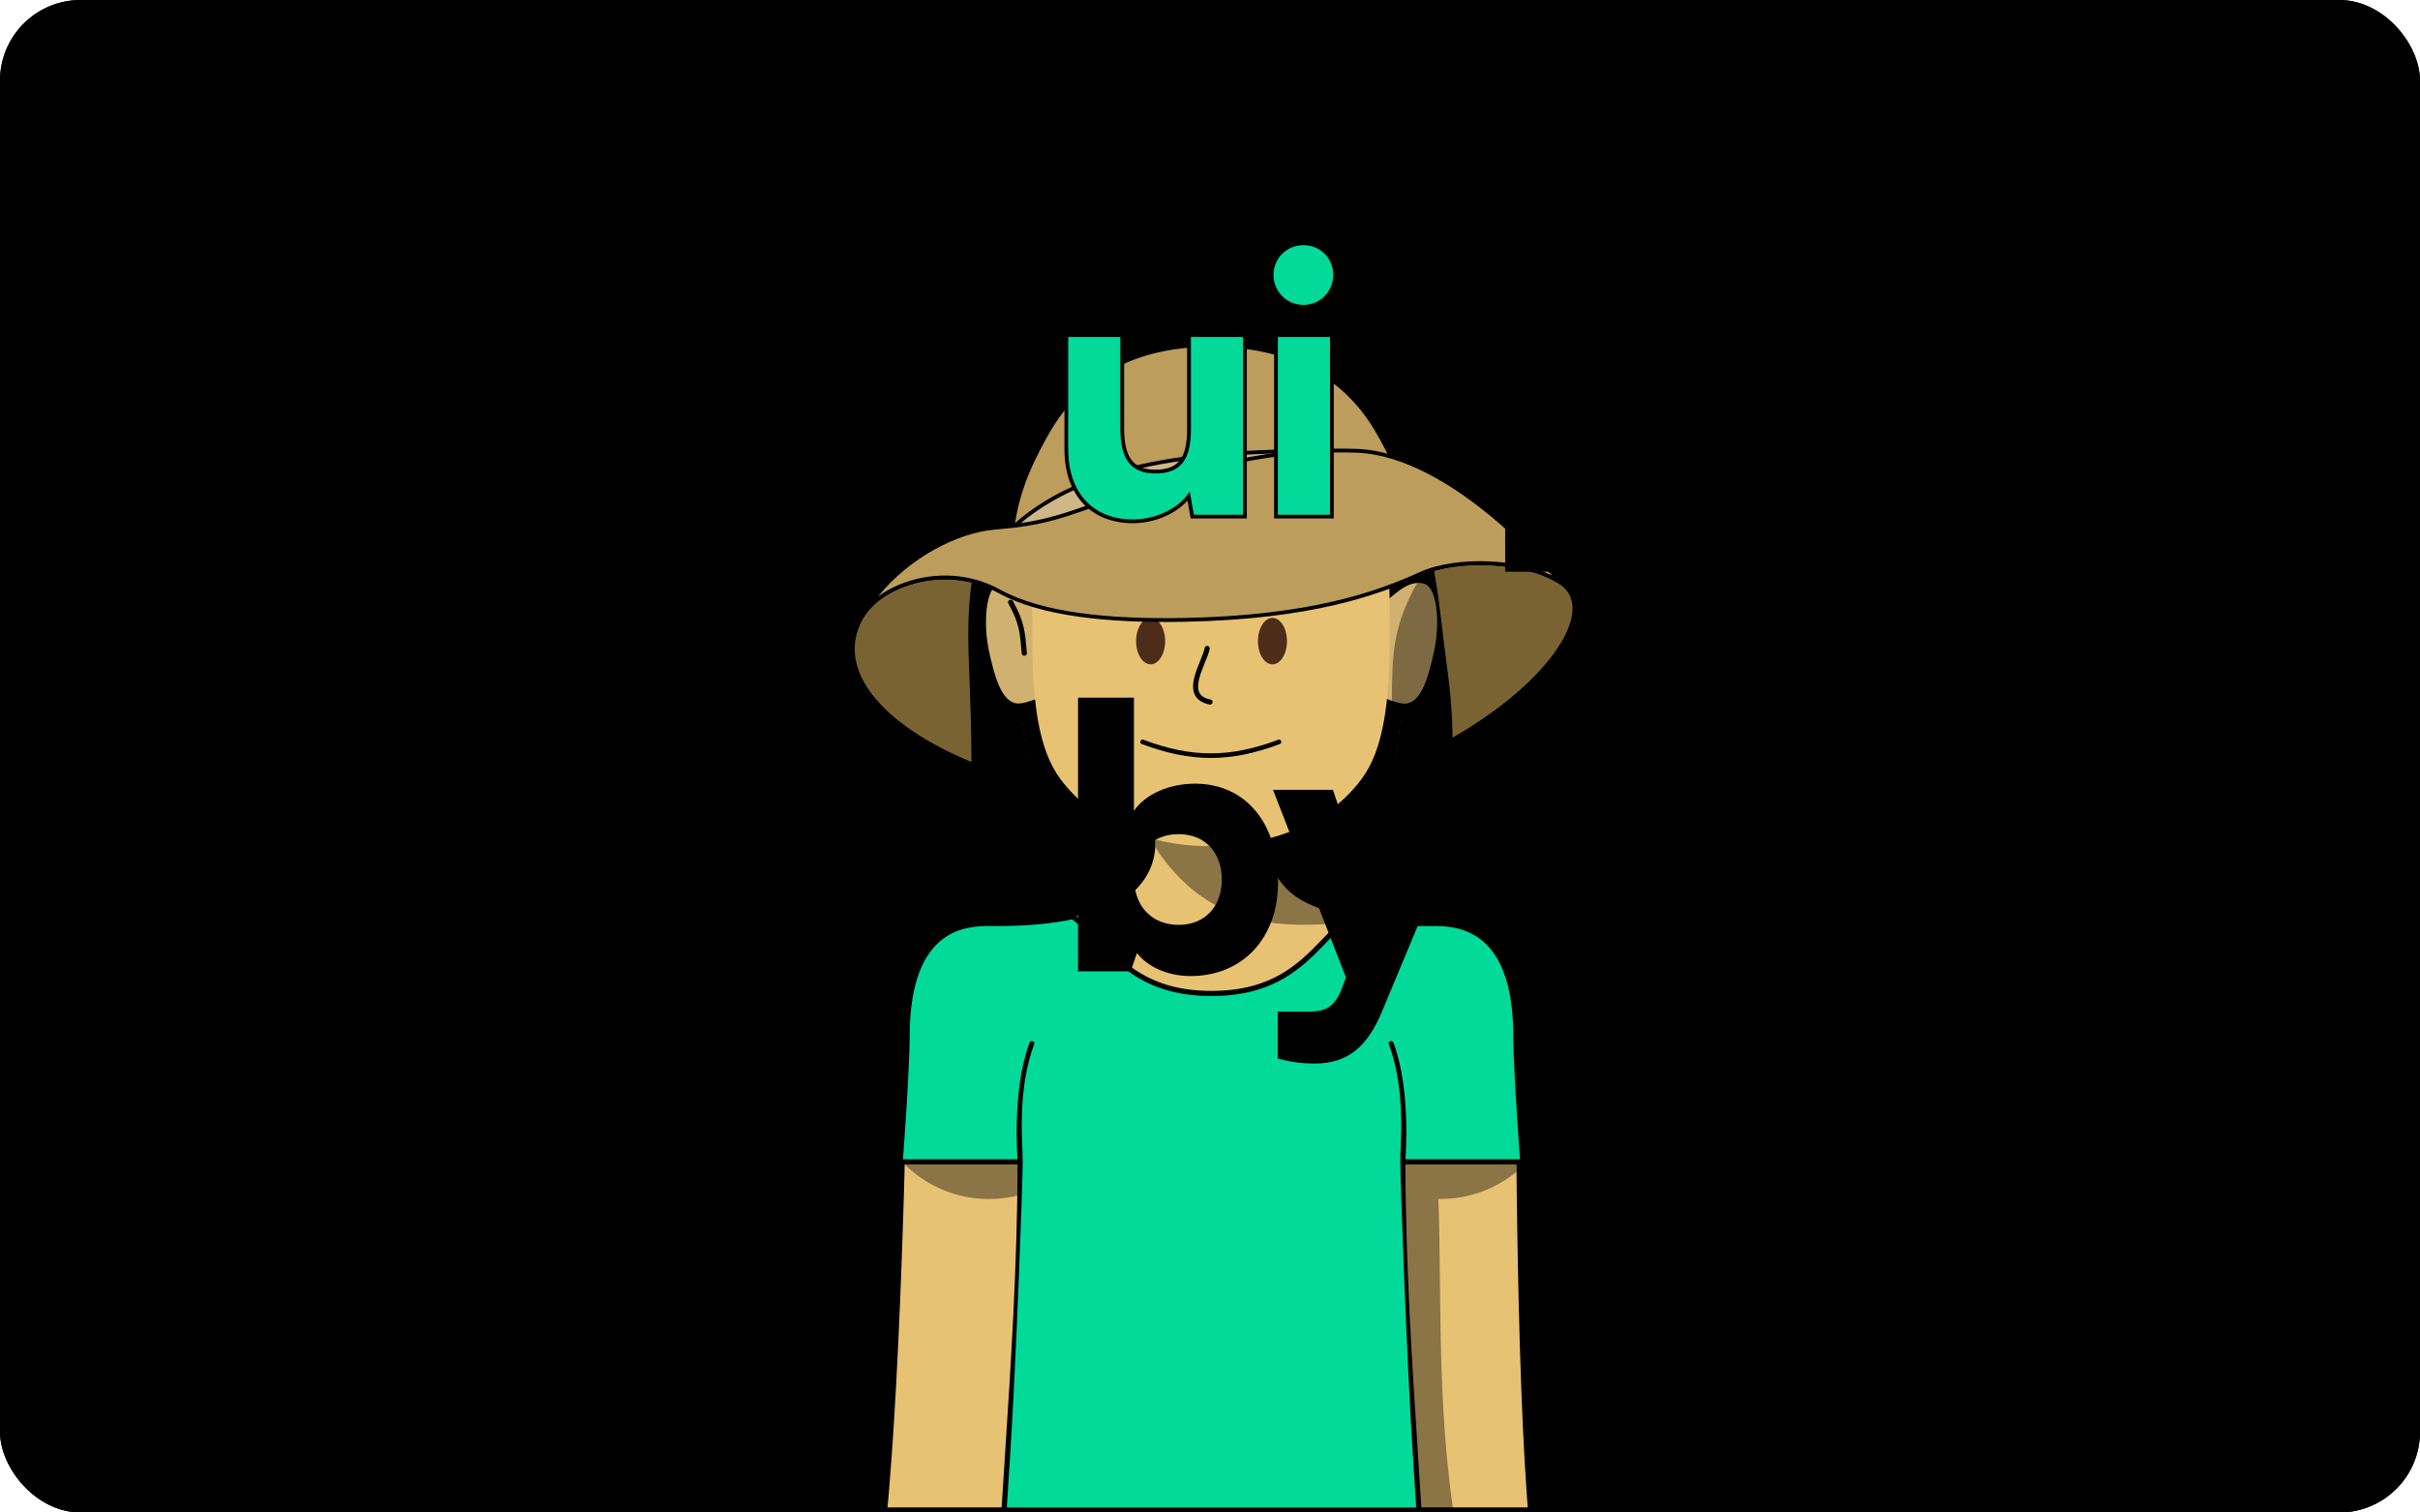 <svg width="1920" height="1200" viewBox="0 0 1920 1200" fill="none" xmlns="http://www.w3.org/2000/svg">
<g clip-path="url(#clip0_1847_1147)">
<rect width="1920" height="1200" rx="64" fill="Canvas"/>
<path opacity="0.1" fill-rule="evenodd" clip-rule="evenodd" d="M-355 600H560V648.167V650.17V656.167V658.17V849.536V857.536V921L-355 921V600ZM568 857.536V921V929H560L-355 929H-363V600V592H-355H560H568H1352H1360H2275H2283V600V921V929H2275L1360 929H1352V857.536H570L568 857.536ZM568 849.536L570 849.536L1350 849.536L1352 849.536V658.17H568V849.536ZM1360 849.536V857.536V921L2275 921V600H1360V648.167V650.17V656.167V658.17V849.536ZM568 648.167V600H1352V648.167H568Z" fill="CanvasText"/>
<rect opacity="0.1" x="4" y="-4" width="472" height="232" rx="20" transform="matrix(1 0 0 -1 -36.074 332)" stroke="CanvasText" stroke-width="8"/>
<path opacity="0.1" d="M126.263 132.586C106.95 123.555 62.44 154.089 48.277 190.118C41.345 207.754 33.354 224.39 39.06 235.165C55.023 265.306 84.944 172.723 105.964 179.026C121.785 183.77 99.768 245.114 127.87 266.059C166.318 294.716 193.29 182.148 237.639 200.386C249.934 205.442 226.225 275.951 251.163 285.21C270.997 292.574 310.242 232.252 327.987 243.773C341.142 252.313 297.795 280.912 313.697 301.505C338.256 333.306 367.79 292.329 367.423 247.223C367.201 219.974 351.246 199.746 331.922 198.795C311.028 197.766 281.517 254.898 268.447 238.564C256.545 223.688 272.91 136.334 231.66 150.437C190.41 164.54 180.162 229.519 152.057 214.547C122.441 198.77 151.51 144.391 126.263 132.586Z" fill="CanvasText"/>
<path opacity="0.1" d="M1500.86 505H1436.91C1431.59 505 1427.43 509.597 1427.96 514.896L1434.46 579.896C1434.92 584.496 1438.79 588 1443.41 588H1494.36C1498.99 588 1502.86 584.496 1503.32 579.896L1509.82 514.896C1510.35 509.597 1506.19 505 1500.86 505Z" stroke="CanvasText" stroke-width="8" stroke-linejoin="round"/>
<path opacity="0.1" d="M1450.96 453.092C1450.96 453.092 1442.02 449.668 1434.38 452.132C1426.61 454.64 1419.4 461.549 1423.25 468.754C1426.72 475.229 1435.06 475.869 1442.02 473.603C1450.96 470.689 1452.45 462.16 1452.45 462.16" stroke="CanvasText" stroke-width="8" stroke-linecap="round"/>
<path opacity="0.1" d="M1480.12 449.337C1480.12 449.337 1489.76 445.686 1497.22 448.497C1504.69 451.307 1512.8 457.989 1508.88 465.068C1505.36 471.409 1497.22 472.188 1489.56 469.753C1481.9 467.319 1478.68 458.326 1478.68 458.326" stroke="CanvasText" stroke-width="8" stroke-linecap="round"/>
<path opacity="0.1" d="M1450.55 413.526C1450.55 413.526 1438.18 408.287 1427.31 413.613C1416.43 418.94 1410.11 429.12 1414.2 436.024C1418.57 443.429 1428.83 443.512 1438.51 439.513C1448.19 435.514 1452.31 424.323 1452.31 424.323" stroke="CanvasText" stroke-width="8" stroke-linecap="round"/>
<path opacity="0.1" d="M1479.36 407.214C1479.36 407.214 1490.34 403.886 1502.28 406.255C1514.23 408.624 1524.62 417.938 1520.35 426.587C1516.52 434.335 1505.04 435.078 1495 432.244C1486.38 429.812 1478.71 418.212 1478.71 418.212" stroke="CanvasText" stroke-width="8" stroke-linecap="round"/>
<path opacity="0.1" d="M1444.78 369.071C1444.78 369.071 1430.58 366.314 1417.14 374.926C1403.71 383.538 1399.08 393.295 1405.78 400.542C1411.8 407.055 1424.77 404.208 1434.29 398.375C1444.78 391.95 1448.22 379.656 1448.22 379.656" stroke="CanvasText" stroke-width="8" stroke-linecap="round"/>
<path opacity="0.1" d="M1473.54 368.202C1473.54 368.202 1481.85 363.02 1500.17 363.045C1518.48 363.07 1528.58 371.394 1525.27 381.334C1522.31 390.24 1509.02 393.101 1496.72 391.912C1486.15 390.891 1474.92 379.98 1474.92 379.98" stroke="CanvasText" stroke-width="8" stroke-linecap="round"/>
<path opacity="0.1" d="M1462.36 488.8C1470.03 445.545 1471.21 389.011 1452.13 356.31" stroke="CanvasText" stroke-width="8" stroke-linecap="round"/>
<path opacity="0.1" fill-rule="evenodd" clip-rule="evenodd" d="M784 586C784 582.686 786.686 580 790 580L1130 580C1133.31 580 1136 582.686 1136 586C1136 589.314 1133.31 592 1130 592L790 592C786.686 592 784 589.314 784 586Z" fill="CanvasText"/>
<rect opacity="0.1" x="800" y="366" width="320" height="210" rx="12" stroke="CanvasText" stroke-width="8" stroke-linejoin="round"/>
<path opacity="0.1" d="M819 541.465L819 384.465L1101 384.465L1101 541.465L819 541.465Z" stroke="CanvasText" stroke-width="8" stroke-linecap="round" stroke-linejoin="round"/>
<path opacity="0.1" fill-rule="evenodd" clip-rule="evenodd" d="M499.746 521H534.065C541.245 521 547.065 526.82 547.065 534V579.402C547.065 586.582 541.245 592.402 534.065 592.402H499.746C492.566 592.402 486.746 586.582 486.746 579.402V577.715C485.785 577.906 484.792 578.006 483.771 578.006C478.17 578.006 473.405 574.971 470.176 570.667C466.948 566.364 465.07 560.603 465.07 554.41C465.07 548.217 466.948 542.456 470.176 538.153C473.405 533.849 478.17 530.813 483.771 530.813C484.902 530.813 485.998 530.937 487.055 531.17C488.347 525.351 493.538 521 499.746 521ZM483.771 570.006C484.764 570.006 485.767 569.796 486.746 569.371V539.449C485.767 539.024 484.764 538.813 483.771 538.813C481.252 538.813 478.668 540.165 476.576 542.953C474.483 545.743 473.07 549.781 473.07 554.41C473.07 559.039 474.483 563.077 476.576 565.866C478.668 568.655 481.252 570.006 483.771 570.006ZM494.746 579.402V573.558C494.747 573.557 494.747 573.557 494.748 573.556V535.264C494.747 535.263 494.747 535.263 494.746 535.262V534C494.746 533.953 494.747 533.907 494.748 533.86V533.267C494.748 530.505 496.987 528.267 499.748 528.267H534.067C536.829 528.267 539.067 530.505 539.067 533.267V578.669C539.067 578.716 539.066 578.762 539.065 578.809V579.402C539.065 582.164 536.827 584.402 534.065 584.402H499.746C496.985 584.402 494.746 582.164 494.746 579.402Z" fill="CanvasText"/>
<path opacity="0.1" d="M530.906 571.2C532.563 571.2 533.906 569.857 533.906 568.2C533.906 566.543 532.563 565.2 530.906 565.2C529.249 565.2 527.906 566.543 527.906 568.2C527.906 569.857 529.249 571.2 530.906 571.2Z" fill="CanvasText"/>
<path opacity="0.1" d="M507.906 542.201V571.201H512.906V560.357C512.906 559.56 513.384 558.684 514.556 557.884C515.733 557.081 517.211 556.659 518.264 556.659C519.052 556.659 519.63 556.971 520.067 557.52C520.541 558.117 520.906 559.086 520.906 560.357V571.2L525.906 571.201V560.357C525.906 558.177 525.284 556.048 523.98 554.408C522.638 552.721 520.644 551.659 518.264 551.659C516.551 551.659 514.619 552.156 512.906 553.054V542.202L507.906 542.201Z" fill="CanvasText"/>
<path opacity="0.1" d="M356.781 588L436.781 588" stroke="CanvasText" stroke-width="8" stroke-linecap="round"/>
<circle opacity="0.1" cx="960" cy="180" r="84" stroke="CanvasText" stroke-width="8"/>
<g opacity="0.1">
<path fill-rule="evenodd" clip-rule="evenodd" d="M1032.73 180C1032.73 177.055 1030.34 174.667 1027.39 174.667C1024.45 174.667 1022.06 177.055 1022.06 180H1032.73Z" fill="CanvasText"/>
<path d="M1032.73 180C1032.73 182.946 1030.34 185.334 1027.39 185.334C1024.45 185.334 1022.06 182.946 1022.06 180M1032.73 180C1032.73 177.055 1030.34 174.667 1027.39 174.667C1024.45 174.667 1022.06 177.055 1022.06 180M1032.73 180H1022.06" stroke="CanvasText" stroke-width="2"/>
</g>
<g opacity="0.1">
<path fill-rule="evenodd" clip-rule="evenodd" d="M887.275 180C887.275 182.945 889.663 185.333 892.608 185.333C895.554 185.333 897.941 182.945 897.941 180H887.275Z" fill="CanvasText"/>
<path d="M887.275 180C887.275 177.054 889.663 174.666 892.608 174.666C895.554 174.666 897.941 177.054 897.941 180M887.275 180C887.275 182.945 889.663 185.333 892.608 185.333C895.554 185.333 897.941 182.945 897.941 180M887.275 180H897.941" stroke="CanvasText" stroke-width="2"/>
</g>
<g opacity="0.1">
<path fill-rule="evenodd" clip-rule="evenodd" d="M954.665 247.392C954.665 250.338 957.053 252.726 959.999 252.726C962.944 252.726 965.332 250.338 965.332 247.392H954.665Z" fill="CanvasText"/>
<path d="M959.999 242.059C957.053 242.059 954.665 244.447 954.665 247.392H965.332C965.332 244.447 962.944 242.059 959.999 242.059Z" fill="CanvasText"/>
<path d="M954.665 247.392C954.665 244.447 957.053 242.059 959.999 242.059C962.944 242.059 965.332 244.447 965.332 247.392M954.665 247.392C954.665 250.338 957.053 252.726 959.999 252.726C962.944 252.726 965.332 250.338 965.332 247.392M954.665 247.392H965.332" stroke="CanvasText" stroke-width="2"/>
</g>
<path opacity="0.1" d="M959.999 117.94C957.053 117.94 954.665 115.552 954.665 112.607C954.665 109.661 957.053 107.273 959.999 107.273C962.944 107.273 965.332 109.661 965.332 112.607C965.332 115.552 962.944 117.94 959.999 117.94Z" stroke="CanvasText" stroke-width="2"/>
<path opacity="0.1" fill-rule="evenodd" clip-rule="evenodd" d="M1032.73 181H964.15C963.728 182.76 962.214 184.095 960.364 184.251L943.981 222.735L940.301 221.169L956.684 182.684C956.09 181.951 955.735 181.017 955.735 180C955.735 178.172 956.884 176.612 958.5 176.005L958.5 117.94H961.5L961.5 176.004C962.813 176.496 963.818 177.617 964.15 179H1032.73V181Z" fill="CanvasText"/>
<path opacity="0.1" d="M1188.58 585.091L1186.38 574.631C1186.21 573.842 1186.3 573.224 1186.49 572.808C1190.06 564.904 1197.57 561 1208.25 561C1218.93 561 1226.44 564.904 1230.01 572.808C1230.2 573.224 1230.29 573.841 1230.12 574.631L1227.92 585.091C1227.53 586.943 1225.9 588.268 1224.01 588.268H1192.49C1190.6 588.268 1188.97 586.943 1188.58 585.091Z" stroke="CanvasText" stroke-width="8" stroke-linejoin="round"/>
<rect opacity="0.1" x="614" y="496" width="92" height="92" rx="8" stroke="CanvasText" stroke-width="8"/>
<path opacity="0.1" d="M646.678 531.314H650.698L650.698 569.314H646.971L646.971 537.5V536.293L646.118 537.146L636.328 546.936V541.665L646.678 531.314Z" fill="CanvasText" stroke="CanvasText"/>
<path opacity="0.1" d="M658.789 549.724C658.789 542.9 660.37 538.297 662.684 535.411C664.991 532.535 668.063 531.314 671.17 531.314C674.279 531.314 677.382 532.535 679.717 535.413C682.061 538.3 683.67 542.902 683.67 549.724C683.67 557.146 682.057 562.045 679.71 565.077C677.375 568.096 674.276 569.314 671.17 569.314C668.065 569.314 664.998 568.096 662.692 565.08C660.374 562.047 658.789 557.148 658.789 549.724ZM671.17 534.451C669.116 534.451 666.929 535.483 665.275 537.922C663.629 540.348 662.516 544.152 662.516 549.724C662.516 556.456 663.621 560.565 665.275 563.003C666.955 565.479 669.164 566.178 671.17 566.178C673.175 566.178 675.412 565.481 677.123 563.006C678.808 560.569 679.943 556.458 679.943 549.724C679.943 544.15 678.8 540.345 677.123 537.918C675.438 535.481 673.222 534.451 671.17 534.451Z" fill="CanvasText" stroke="CanvasText"/>
<path opacity="0.1" fill-rule="evenodd" clip-rule="evenodd" d="M639.746 511.667C638.569 511.667 637.815 512.567 637.815 513.417C637.815 513.791 638.017 514.105 638.459 514.418C638.911 514.738 639.496 514.97 640.063 515.196L640.074 515.2V515.2C640.083 515.204 640.093 515.208 640.102 515.211C640.637 515.424 641.378 515.718 641.985 516.149C642.609 516.592 643.211 517.266 643.211 518.25C643.211 519.856 641.841 521.333 639.947 521.333C638.374 521.333 637.111 520.344 636.469 519.435L637.558 518.665C638.034 519.34 638.935 520 639.947 520C641.124 520 641.878 519.101 641.878 518.25C641.878 517.885 641.672 517.562 641.213 517.237C640.748 516.907 640.147 516.664 639.581 516.439C639.559 516.43 639.537 516.421 639.514 516.412C638.987 516.203 638.274 515.92 637.689 515.507C637.068 515.067 636.482 514.4 636.482 513.417C636.482 511.811 637.852 510.334 639.746 510.334C641.318 510.334 642.581 511.321 643.224 512.231L642.135 513C641.659 512.326 640.758 511.667 639.746 511.667Z" fill="CanvasText"/>
<path opacity="0.1" d="M676.039 513.335L679.118 521.791L677.949 525H679.283L683.529 513.335H682.196L679.784 519.96L677.372 513.335H676.039Z" fill="CanvasText"/>
<path opacity="0.1" d="M651.356 513.335V521.334H650.022V520.32C649.831 520.976 648.783 521.668 648.039 521.668C646.207 521.668 644.723 519.97 644.723 518.08V513.335H646.056V518.08C646.056 519.273 646.983 520.335 648.039 520.335C649.096 520.335 650.022 519.441 650.022 518.248V513.335H651.356Z" fill="CanvasText"/>
<path opacity="0.1" d="M652.855 521.334V513.334H654.189V514.349C654.38 513.692 655.095 513.001 656.172 513.001C658.337 513.001 659.488 514.699 659.488 516.589V521.334H658.155V516.589C658.155 515.396 657.228 514.251 656.172 514.251C655.115 514.251 654.189 515.228 654.189 516.421V521.334H652.855Z" fill="CanvasText"/>
<path opacity="0.1" fill-rule="evenodd" clip-rule="evenodd" d="M666.288 520.655C665.735 521.081 665.048 521.334 664.305 521.334C662.473 521.334 660.988 519.802 660.988 517.913L660.988 516.089C660.988 514.199 662.473 512.668 664.305 512.668C665.048 512.668 665.735 512.92 666.288 513.346V510H667.621V521.333H666.288V520.655ZM664.305 514.001C665.361 514.001 666.288 514.896 666.288 516.089V517.913C666.288 519.105 665.361 520.001 664.305 520.001C663.248 520.001 662.322 519.105 662.322 517.913L662.322 516.089C662.322 514.896 663.248 514.001 664.305 514.001Z" fill="CanvasText"/>
<path opacity="0.1" fill-rule="evenodd" clip-rule="evenodd" d="M672.329 514.668C671.328 514.668 670.638 515.194 670.385 515.704L669.191 515.111C669.688 514.109 670.866 513.335 672.329 513.335C673.993 513.335 675.537 514.497 675.537 516.154V521.334L674.204 521.334V520.589C673.57 521.064 672.787 521.334 672.051 521.334C671.345 521.334 670.635 521.197 670.08 520.834C669.491 520.449 669.121 519.836 669.121 519.039C669.121 518.285 669.414 517.687 669.902 517.254C670.367 516.843 670.97 516.614 671.565 516.483C672.15 516.353 672.675 516.3 673.193 516.263C673.346 516.251 673.496 516.242 673.645 516.232C673.829 516.22 674.014 516.208 674.204 516.193V516.154C674.204 515.433 673.473 514.668 672.329 514.668ZM674.204 517.53C674.031 517.543 673.865 517.554 673.705 517.564C673.561 517.574 673.423 517.583 673.29 517.592C672.798 517.628 672.346 517.676 671.853 517.784C671.37 517.891 671.013 518.052 670.786 518.253C670.583 518.432 670.454 518.668 670.454 519.039C670.454 519.37 670.583 519.57 670.809 519.718C671.069 519.888 671.491 520.001 672.051 520.001C672.517 520.001 673.073 519.805 673.507 519.441C673.932 519.085 674.204 518.603 674.204 518.03V517.53Z" fill="CanvasText"/>
<path opacity="0.1" d="M635 489V503" stroke="CanvasText" stroke-width="4" stroke-linecap="round" stroke-linejoin="round"/>
<path opacity="0.1" d="M645 489V503" stroke="CanvasText" stroke-width="4" stroke-linecap="round" stroke-linejoin="round"/>
<path opacity="0.1" d="M655 489V503" stroke="CanvasText" stroke-width="4" stroke-linecap="round" stroke-linejoin="round"/>
<path opacity="0.1" d="M665 489V503" stroke="CanvasText" stroke-width="4" stroke-linecap="round" stroke-linejoin="round"/>
<path opacity="0.1" d="M675 489V503" stroke="CanvasText" stroke-width="4" stroke-linecap="round" stroke-linejoin="round"/>
<path opacity="0.1" d="M685 489V503" stroke="CanvasText" stroke-width="4" stroke-linecap="round" stroke-linejoin="round"/>
<path opacity="0.45" d="M605.513 142.965C603.637 141.09 601.094 140.036 598.442 140.036L521.562 140.036C518.91 140.036 516.366 141.09 514.491 142.965L-355.445 1012.9C-361.744 1019.2 -357.283 1029.97 -348.373 1029.97H1468.38C1477.29 1029.97 1481.75 1019.2 1475.45 1012.9L605.513 142.965Z" fill="url(#paint0_radial_1847_1147)"/>
<path opacity="0.1" fill-rule="evenodd" clip-rule="evenodd" d="M564.003 -400C564.003 -402.209 562.212 -404 560.003 -404C557.794 -404 556.003 -402.209 556.003 -400V97.613C533.593 99.387 515.342 115.936 510.99 137.519C509.899 142.933 514.48 147.455 520.003 147.455H600.003C605.526 147.455 610.107 142.933 609.016 137.519C604.664 115.936 586.413 99.387 564.003 97.613V-400ZM560.003 105.455C580.31 105.455 597.267 119.875 601.161 139.038C601.005 139.204 600.603 139.455 600.003 139.455H520.003C519.403 139.455 519.001 139.204 518.845 139.038C522.739 119.875 539.696 105.455 560.003 105.455Z" fill="CanvasText"/>
<circle opacity="0.1" cx="1355" cy="554.5" r="25" stroke="CanvasText" stroke-width="8"/>
<path opacity="0.1" fill-rule="evenodd" clip-rule="evenodd" d="M1291 513C1288.79 513 1287 514.791 1287 517H1277C1270.37 517 1265 522.373 1265 529V580C1265 585.799 1269.11 590.637 1274.58 591.756C1275.36 591.916 1276.17 592 1277 592H1291H1389C1395.63 592 1401 586.627 1401 580V529C1401 522.373 1395.63 517 1389 517H1295C1295 514.791 1293.21 513 1291 513ZM1389 525H1302.32C1302.76 526.251 1303 527.597 1303 529V580C1303 581.403 1302.76 582.749 1302.32 584H1389C1391.21 584 1393 582.209 1393 580V529C1393 526.791 1391.21 525 1389 525ZM1277 525H1291C1293.21 525 1295 526.791 1295 529V580C1295 582.209 1293.21 584 1291 584H1277C1276.86 584 1276.73 583.993 1276.59 583.979C1274.57 583.775 1273 582.071 1273 580V529C1273 526.791 1274.79 525 1277 525Z" fill="CanvasText"/>
<circle opacity="0.1" cx="1355" cy="554.5" r="3.5" stroke="CanvasText" stroke-width="3"/>
<path fill-rule="evenodd" clip-rule="evenodd" d="M732.071 457.532C689.159 457.532 664.391 424.7 664.391 379.196C664.391 332.828 692.327 304.892 732.359 304.892C752.807 304.892 770.951 313.82 779.015 327.068L781.319 309.5H823.079V522.62H778.727V439.1C770.375 450.044 751.943 457.532 732.071 457.532ZM709.031 381.5C709.031 360.188 722.279 345.5 743.303 345.5C764.039 345.5 778.439 359.9 778.439 381.5C778.439 403.1 764.039 417.5 743.303 417.5C722.279 417.5 709.031 402.812 709.031 381.5Z" fill="CanvasText"/>
<path d="M1180.41 309.499C1174.36 308.059 1168.6 307.483 1163.42 307.483C1144.12 307.483 1131.45 316.987 1125.4 331.099L1123.1 309.787H1081.34V453.499H1125.69V391.003C1125.69 362.491 1140.96 351.259 1166.3 351.259H1180.41V309.499Z" fill="CanvasText"/>
<path fill-rule="evenodd" clip-rule="evenodd" d="M721.487 770.5H679.727V553.348H724.079V643.204C732.719 630.244 751.727 621.604 772.463 621.604C812.783 621.604 838.415 652.996 838.415 699.94C838.415 744.58 809.903 774.244 769.007 774.244C750.902 774.244 735.119 767.043 726.458 755.979L721.487 770.5ZM736.703 726.054C742.661 730.911 750.483 733.636 759.503 733.636C780.527 733.636 793.775 718.948 793.775 697.636C793.775 676.324 780.527 661.636 759.503 661.636C759.252 661.636 759.003 661.638 758.755 661.642C738.421 661.984 724.367 676.296 724.367 697.636C724.367 709.84 728.964 719.745 736.703 726.054Z" fill="CanvasText"/>
<path d="M1226.41 578.692C1226.41 592.804 1215.18 604.036 1201.35 604.036C1187.24 604.036 1176.01 592.804 1176.01 578.692C1176.01 564.58 1187.24 553.636 1201.35 553.636C1215.18 553.636 1226.41 564.58 1226.41 578.692Z" fill="CanvasText"/>
<path d="M1179.46 770.5H1223.82V626.5H1179.46V770.5Z" fill="CanvasText"/>
<path d="M683.783 489.345C643.107 560.052 781.434 639.342 953.332 639.342C1146.74 639.342 1291.63 496.713 1237.79 461.904C1209.83 443.826 1155.46 442.363 1127.36 455.144C1093.41 470.585 1040.82 489.811 939.892 491.803C878.97 493.005 825.964 487.446 792.738 469.122L792.519 469.001C749.871 445.479 698.436 463.872 683.783 489.345Z" fill="#7A6332"/>
<path fill-rule="evenodd" clip-rule="evenodd" d="M961.089 454.802C912.053 454.802 868.025 454.379 834.516 494.04C781.438 541.883 834.516 664.912 834.516 664.912H1087.66C1087.66 664.912 1140.74 541.884 1087.66 494.04C1054.15 454.378 1010.12 454.802 961.089 454.802Z" fill="black"/>
<path d="M834.516 494.04C868.025 454.379 912.053 454.802 961.089 454.802C1010.12 454.802 1054.15 454.378 1087.66 494.04C1140.74 541.884 1087.66 664.912 1087.66 664.912H834.516C834.516 664.912 781.438 541.883 834.516 494.04Z" fill="black"/>
<path fill-rule="evenodd" clip-rule="evenodd" d="M961.089 454.802C912.053 454.802 868.025 454.379 834.516 494.04C781.438 541.883 834.516 664.912 834.516 664.912H1087.66C1087.66 664.912 1140.74 541.884 1087.66 494.04C1054.15 454.378 1010.12 454.802 961.089 454.802Z" fill="black"/>
<path fill-rule="evenodd" clip-rule="evenodd" d="M961.089 345.95C779.838 345.95 764.924 430.556 768.699 525.683C771.294 591.088 771.574 618.459 768.699 681.367C939.86 688.103 1026.95 676.879 1147.61 676.879C1152.97 602.413 1155.08 580.422 1147.61 525.683C1133.93 425.457 1142.34 345.95 961.089 345.95ZM961.089 454.802C912.053 454.802 868.025 454.379 834.516 494.04C781.438 541.883 834.516 664.912 834.516 664.912H1087.66C1087.66 664.912 1140.74 541.884 1087.66 494.04C1054.15 454.378 1010.12 454.802 961.089 454.802Z" fill="black"/>
<path d="M915.765 661.226C915.748 659.066 915.733 657.093 915.807 655.359C915.81 655.3 915.812 655.241 915.815 655.183H1006.57C1006.57 655.241 1006.57 655.3 1006.57 655.359C1006.65 657.093 1006.63 659.066 1006.62 661.226C1004.22 673.138 1006.38 690.757 1020.97 705.521C1035.86 720.602 1070.72 732.704 1132.08 732.704C1132.83 732.704 1133.67 732.693 1134.57 732.68C1153.2 732.421 1202.68 731.732 1202.68 822.223V822.229C1202.68 868.282 1202.68 1126.6 1215.64 1232.11H1127.58C1127.55 1231.43 1127.52 1230.75 1127.49 1230.07H794.893C794.861 1230.75 794.831 1231.43 794.801 1232.11H700.152C714.265 1126.6 719.701 868.257 719.701 822.223C719.701 731.732 769.179 732.421 787.808 732.68C788.716 732.693 789.55 732.704 790.302 732.704C851.657 732.704 886.517 720.602 901.413 705.521C915.997 690.757 918.16 673.138 915.765 661.226Z" fill="#E7C273"/>
<path d="M915.756 661.226C916.392 664.387 916.706 667.951 916.553 671.756C918.158 674.633 919.902 677.343 921.793 679.885C953.292 722.213 991.34 734.269 1037.94 733.711C1052.84 733.532 1067.34 732.292 1081.2 729.301C1050.65 724.698 1031.3 715.88 1021.12 705.682C1021.07 705.628 1021.01 705.575 1020.96 705.521C1020.88 705.44 1020.8 705.359 1020.72 705.278C1006.35 690.564 1004.23 673.074 1006.61 661.227C1006.62 659.067 1006.64 657.093 1006.56 655.359L1006.56 655.183H915.806L915.798 655.359C915.724 657.093 915.739 659.066 915.756 661.226Z" fill="black" fill-opacity="0.4"/>
<path d="M717.812 923.858C734.957 940.816 758.531 951.287 784.55 951.287C836.964 951.287 879.454 908.797 879.454 856.383C879.454 803.969 836.964 761.479 784.55 761.479C761.329 761.479 740.056 769.819 723.563 783.667C721.117 794.203 719.7 806.906 719.7 822.222C719.7 837.395 719.11 875.631 717.812 923.858Z" fill="black" fill-opacity="0.4"/>
<path d="M1142.89 761.46C1163.25 761.46 1182.12 767.872 1197.57 778.786C1200.78 790.214 1202.68 804.463 1202.68 822.224V822.234C1202.68 838.015 1202.68 878.712 1203.2 929.642C1186.81 943.153 1165.8 951.267 1142.89 951.267C1142.31 951.267 1141.73 951.262 1141.14 951.252C1144.32 1025 1138.48 1132.97 1159.03 1232.11H1127.58C1127.55 1231.43 1127.52 1230.75 1127.49 1230.07H1078.71L1058.51 899.845C1051.79 886.819 1047.99 872.035 1047.99 856.364C1047.99 803.95 1090.48 761.46 1142.89 761.46Z" fill="black" fill-opacity="0.4"/>
<path d="M794.895 1230.07H1127.49C1126.49 1208.28 1124.78 1181.87 1122.87 1152.49L1122.86 1152.46C1118.46 1084.66 1113.02 1001.04 1113.02 921.817H1208.18C1204.51 873.782 1202.68 835.975 1202.68 822.224C1202.68 731.733 1153.2 732.422 1134.58 732.681C1133.67 732.694 1132.83 732.705 1132.08 732.705C1106.99 732.705 1087.09 730.681 1071.33 727.256C1064.26 732.362 1057.94 738.943 1051.28 745.884C1032.35 765.593 1010.63 788.206 961.193 788.206C911.756 788.206 890.039 765.593 871.11 745.884C864.444 738.943 858.123 732.362 851.059 727.256C835.292 730.681 815.4 732.705 790.305 732.705C789.553 732.705 788.719 732.694 787.811 732.681C769.182 732.422 719.703 731.733 719.703 822.224C719.703 835.975 717.877 873.782 714.203 921.817H809.368C809.368 1001.04 803.93 1084.66 799.522 1152.46C797.61 1181.85 795.892 1208.27 794.895 1230.07Z" fill="#02DA9A"/>
<path d="M790.295 730.664C789.774 730.664 789.214 730.658 788.606 730.65C789.214 730.658 789.797 730.664 790.295 730.664Z" fill="black"/>
<path fill-rule="evenodd" clip-rule="evenodd" d="M784.171 734.691C775.404 734.7 762.786 735.514 751.198 742.837C762.784 735.516 775.403 734.7 784.171 734.691Z" fill="black"/>
<path fill-rule="evenodd" clip-rule="evenodd" d="M852.246 725.601C851.776 725.261 851.183 725.137 850.617 725.26C835.028 728.647 815.287 730.664 790.295 730.664C789.774 730.664 789.214 730.658 788.606 730.65C788.34 730.646 787.191 730.631 786.912 730.627C777.378 730.506 760.298 730.634 745.531 741.792C730.123 753.435 717.652 776.637 717.652 822.223C717.652 835.89 715.832 873.628 712.158 921.66C712.115 922.227 712.31 922.786 712.696 923.203C713.083 923.62 713.625 923.857 714.194 923.857H807.316C807.224 1002.4 801.847 1085.1 797.475 1152.32L797.475 1152.33L797.475 1152.33C795.564 1181.71 793.844 1208.16 792.847 1229.97C792.821 1230.53 793.025 1231.07 793.41 1231.48C793.795 1231.88 794.328 1232.11 794.886 1232.11H1127.48C1128.04 1232.11 1128.57 1231.88 1128.96 1231.48C1129.34 1231.07 1129.55 1230.53 1129.52 1229.97C1128.59 1209.53 1127.02 1185.03 1125.25 1157.85L1124.9 1152.42L1124.9 1152.38C1120.52 1085.16 1115.14 1002.4 1115.05 923.857H1208.17C1208.74 923.857 1209.28 923.62 1209.67 923.203C1210.06 922.786 1210.25 922.227 1210.21 921.66C1206.53 873.628 1204.71 835.89 1204.71 822.223C1204.71 776.637 1192.24 753.435 1176.84 741.792L1176.83 741.785C1162.06 730.633 1145 730.506 1135.46 730.627C1135.15 730.631 1134.7 730.637 1134.38 730.642C1134.15 730.645 1134.02 730.647 1133.79 730.65C1133.17 730.658 1132.58 730.664 1132.07 730.664C1107.08 730.664 1087.34 728.647 1071.75 725.26C1071.18 725.137 1070.59 725.261 1070.12 725.601C1062.91 730.815 1056.48 737.507 1049.87 744.392C1040.39 754.264 1030.33 764.717 1016.64 772.67C1002.99 780.596 985.562 786.164 961.183 786.164C936.804 786.164 919.373 780.596 905.727 772.67C892.034 764.717 881.98 754.264 872.499 744.392C865.886 737.507 859.459 730.815 852.246 725.601ZM721.744 822.223C721.744 777.318 734.013 755.62 748.001 745.049C748.662 744.55 749.327 744.075 749.996 743.623C750.395 743.353 750.796 743.091 751.198 742.837C762.786 735.514 775.404 734.7 784.171 734.691C784.514 734.691 784.853 734.692 785.187 734.694C785.484 734.695 785.776 734.698 786.063 734.7C786.674 734.706 787.261 734.714 787.817 734.722C788.145 734.727 788.467 734.731 788.781 734.735C789.316 734.742 789.826 734.746 790.304 734.746C815.03 734.746 834.794 732.789 850.591 729.443C857.189 734.344 863.18 740.574 869.638 747.298C879.067 757.116 889.462 767.939 903.685 776.2C917.989 784.508 936.135 790.246 961.192 790.246C986.25 790.246 1004.4 784.508 1018.7 776.2C1032.92 767.939 1043.32 757.116 1052.75 747.298C1059.21 740.574 1065.2 734.344 1071.79 729.443C1087.59 732.789 1107.35 734.746 1132.08 734.746C1132.56 734.746 1134.06 734.728 1134.6 734.722C1135.77 734.705 1137.04 734.688 1138.41 734.692C1140.3 734.696 1142.37 734.74 1144.57 734.878C1149.54 735.193 1155.16 735.995 1160.88 737.94C1162.73 738.57 1164.59 739.32 1166.45 740.212C1169.13 741.504 1171.8 743.094 1174.38 745.049C1188.37 755.62 1200.64 777.318 1200.64 822.223C1200.64 835.848 1202.42 872.781 1205.98 919.775H1115.06C1115.06 919.775 1119.66 865.801 1105.85 827.995C1105.47 826.936 1104.94 825.954 1103.81 825.954C1102.69 825.954 1101.38 826.936 1101.77 827.995C1111.77 855.379 1112.12 883.08 1111.54 902.962C1111.46 905.799 1111.36 908.476 1111.27 910.971L1111.27 910.973L1111.27 910.98C1111.11 915.136 1110.98 918.785 1110.98 921.816C1110.98 939.397 1116.41 1084.44 1120.81 1152.33L1120.83 1152.59L1120.83 1152.6C1122.68 1181.03 1124.34 1206.68 1125.35 1228.03H797.033C798.042 1206.67 799.709 1181.04 801.558 1152.59L801.56 1152.56C805.968 1084.78 811.409 939.419 811.409 921.816C811.409 904.213 806.805 865.801 820.614 827.995C821.001 826.936 819.7 825.954 818.573 825.954C817.446 825.954 816.918 826.936 816.532 827.995C802.723 865.801 807.326 919.775 807.326 919.775H716.405C719.968 872.781 721.744 835.848 721.744 822.223Z" fill="black"/>
<path fill-rule="evenodd" clip-rule="evenodd" d="M879.735 394.897C932.375 376.17 995.797 353.608 1075.78 356.118C1115.9 357.377 1156.75 383.751 1187.41 409.541C1202.78 422.468 1215.66 435.313 1224.7 444.925C1229.22 449.732 1232.78 453.733 1235.21 456.534C1236.43 457.935 1237.37 459.036 1238 459.788C1238.13 459.947 1238.25 460.091 1238.36 460.218C1238.5 460.392 1238.62 460.536 1238.72 460.649L1238.81 460.765C1245.79 465.348 1249.6 471.734 1250.46 479.353C1251.32 486.974 1249.2 495.701 1244.61 504.982C1235.43 523.545 1216.12 544.807 1189.18 564.886C1135.28 605.07 1050.39 640.851 953.335 640.851C867.184 640.851 789.361 620.988 738.105 592.174C712.488 577.774 693.381 561.067 683.258 543.361C673.089 525.573 672.01 506.785 682.476 488.591C706.444 446.927 753.568 420.244 788.857 417.188C804.404 415.842 821.799 414.334 844.761 406.956C855.872 403.385 867.479 399.257 879.678 394.917L879.735 394.897ZM685.094 490.097C675.223 507.257 676.181 524.896 685.88 541.861C695.626 558.909 714.217 575.281 739.585 589.541C790.298 618.05 867.587 637.831 953.335 637.831C1049.68 637.831 1133.95 602.298 1187.38 562.465C1214.11 542.535 1233.02 521.614 1241.9 503.643C1246.35 494.659 1248.23 486.531 1247.46 479.69C1246.7 472.919 1243.33 467.282 1236.97 463.172C1223.3 454.333 1203.02 449.481 1182.55 448.46C1162.1 447.439 1141.75 450.262 1127.99 456.518C1093.86 472.039 1041.07 491.316 939.925 493.312C878.99 494.515 825.619 488.979 792.011 470.444L791.792 470.323C770.847 458.771 747.722 457.5 728.01 462.267C708.246 467.047 692.15 477.832 685.094 490.097ZM793.251 467.678L793.47 467.799C826.313 485.912 878.955 491.495 939.865 490.293C1040.58 488.305 1092.97 469.129 1126.74 453.768C1141.09 447.244 1161.97 444.408 1182.71 445.443C1200.07 446.31 1217.53 449.898 1231.14 456.465C1228.89 453.913 1225.98 450.695 1222.5 446.994C1213.52 437.443 1200.72 424.684 1185.47 411.853C1154.89 386.126 1114.71 360.362 1075.68 359.137C996.301 356.646 933.345 379.031 880.69 397.763L880.678 397.767C868.493 402.102 856.845 406.245 845.686 409.831C822.39 417.317 804.714 418.847 789.136 420.196L789.118 420.198C759.8 422.736 721.754 442.187 696.659 473.269C704.989 467.078 715.589 462.164 727.3 459.332C747.631 454.415 771.548 455.708 793.251 467.678Z" fill="black"/>
<path d="M1130.15 463.327C1140.56 466.711 1142.43 495.421 1137.54 517.419C1133.65 534.935 1128.21 556.816 1115.57 558.086C1107.94 558.852 1088.35 550.518 1085.5 545.159C1071.1 518.063 1078.34 493.954 1102.29 474.781C1109 469.409 1118.96 459.691 1130.15 463.327Z" fill="#D0B170"/>
<path d="M1130.14 463.327C1128.17 462.686 1126.24 462.46 1124.36 462.552C1105.57 496.006 1104.41 517.977 1104.28 556.027C1108.69 557.493 1112.87 558.356 1115.57 558.086C1128.21 556.816 1133.64 534.935 1137.54 517.419C1142.43 495.421 1140.56 466.711 1130.14 463.327Z" fill="black" fill-opacity="0.4"/>
<path d="M792.231 463.327C781.818 466.711 779.945 495.421 784.836 517.419C788.731 534.935 794.163 556.816 806.809 558.086C814.44 558.852 834.032 550.518 836.88 545.159C851.274 518.063 844.04 493.954 820.086 474.781C813.374 469.409 803.417 459.691 792.231 463.327Z" fill="#D0B170"/>
<path fill-rule="evenodd" clip-rule="evenodd" d="M800.849 476.02C801.839 475.48 803.079 475.845 803.619 476.835C808.193 485.221 810.608 491.153 812.051 497.25C813.374 502.839 813.863 508.515 814.523 516.182C814.577 516.801 814.631 517.433 814.687 518.08C814.785 519.203 813.953 520.192 812.83 520.29C811.707 520.387 810.718 519.556 810.62 518.433C810.567 517.82 810.515 517.222 810.465 516.638C809.793 508.852 809.329 503.475 808.079 498.19C806.748 492.567 804.506 486.986 800.035 478.79C799.495 477.8 799.86 476.56 800.849 476.02Z" fill="black"/>
<path d="M841.283 618.03C823.721 594.43 819.045 556.12 818.926 504.834C818.77 437.042 820.562 410.992 843.911 379.159C860.111 357.073 899.854 336.154 960.797 336.697C1021.74 336.154 1061.48 357.073 1077.68 379.159C1101.03 410.992 1102.82 437.042 1102.67 504.834C1102.55 556.12 1097.87 594.43 1080.31 618.03C1049.13 659.927 997.712 670.755 960.797 671.307C923.882 671.859 872.461 659.927 841.283 618.03Z" fill="#E7C273"/>
<path d="M924.399 508.673C924.399 518.841 919.248 527.083 912.893 527.083C906.538 527.083 901.387 518.841 901.387 508.673C901.387 498.505 906.538 490.263 912.893 490.263C919.248 490.263 924.399 498.505 924.399 508.673Z" fill="#4D2C19"/>
<path d="M1021.06 508.673C1021.06 518.841 1015.9 527.083 1009.55 527.083C1003.19 527.083 998.043 518.841 998.043 508.673C998.043 498.505 1003.19 490.263 1009.55 490.263C1015.9 490.263 1021.06 498.505 1021.06 508.673Z" fill="#4D2C19"/>
<path d="M1036.02 474.15C1038.05 476.409 1037.75 479.767 1034.87 482.204C1026.96 488.914 1023.64 475.097 1011.86 475.301C1005.05 475.418 1000.84 481.522 996.901 475.301C991.366 466.557 1004.67 462.644 1013.01 462.644C1022.79 462.643 1032.67 470.407 1036.02 474.15Z" fill="#3A2113"/>
<path d="M887.59 474.15C885.568 476.409 885.866 479.767 888.741 482.204C896.656 488.914 899.969 475.097 911.754 475.301C918.563 475.418 922.773 481.522 926.712 475.301C932.247 466.557 918.945 462.644 910.603 462.644C900.827 462.643 890.942 470.407 887.59 474.15Z" fill="#3A2113"/>
<path d="M957.773 514.424C955.617 526.048 936.838 552.395 960.074 556.997" stroke="black" stroke-width="4" stroke-linecap="round"/>
<path fill-rule="evenodd" clip-rule="evenodd" d="M904.846 588.064C905.186 586.991 906.073 586.574 907.148 586.913C945.486 601.3 975.819 601.3 1014.16 586.913C1015.23 586.574 1016.12 586.991 1016.46 588.064C1016.8 589.136 1016.38 590.026 1015.31 590.365C976.168 605.005 945.136 605.005 905.997 590.365C904.922 590.026 904.506 589.136 904.846 588.064Z" fill="black"/>
<path fill-rule="evenodd" clip-rule="evenodd" d="M800.773 452.356H1123.68C1122.58 406.255 1114.91 381.821 1095.13 346.114C1081.21 320.995 1048.3 274.137 962.228 273.624C876.134 273.111 843.249 320.995 829.329 346.114C813.943 373.878 805.885 394.826 802.544 424.445C801.588 432.918 801.018 442.101 800.773 452.356Z" fill="#BC9D5B"/>
<path fill-rule="evenodd" clip-rule="evenodd" d="M869.596 301.479C849.128 316.341 837.557 334.376 830.646 346.846C815.326 374.49 807.353 395.247 804.04 424.614C803.139 432.606 802.582 441.246 802.319 450.845H1122.13C1121.52 428.63 1119.34 411.552 1114.95 395.74C1110.47 379.563 1103.66 364.643 1093.8 346.846C1086.9 334.384 1075.32 316.603 1054.85 301.867C1034.39 287.143 1004.96 275.389 962.215 275.134C919.471 274.879 890.045 286.632 869.596 301.479ZM867.822 299.035C888.819 283.788 918.882 271.855 962.233 272.113C1005.56 272.372 1035.61 284.302 1056.61 299.416C1077.59 314.517 1089.43 332.725 1096.44 345.382C1106.37 363.291 1113.29 378.441 1117.86 394.933C1122.43 411.425 1124.64 429.191 1125.19 452.32L1125.22 453.866H799.223L799.26 452.32C799.505 442.031 800.077 432.802 801.039 424.275C804.408 394.405 812.552 373.265 828.004 345.382C835.014 332.733 846.844 314.266 867.822 299.035Z" fill="black"/>
<path fill-rule="evenodd" clip-rule="evenodd" d="M793.781 428.304C851.169 365.882 951.158 357.637 1054.3 357.637L793.781 428.304Z" fill="#CEB888"/>
<path fill-rule="evenodd" clip-rule="evenodd" d="M798.602 425.434L1042.83 359.185C995.26 359.498 948.771 361.941 907.21 371.039C864.243 380.444 826.657 396.937 798.602 425.434ZM906.565 368.088C951.795 358.188 1002.71 356.128 1054.3 356.128L1054.7 359.096L789.137 431.132L792.675 427.283C821.653 395.763 861.326 377.991 906.565 368.088Z" fill="black"/>
<path d="M1237.79 461.904C1237.79 461.904 1154.88 360.112 1075.72 357.628C996.03 355.127 932.833 377.609 880.18 396.34C867.986 400.678 856.357 404.815 845.219 408.394C822.086 415.827 804.548 417.346 788.983 418.694C754.189 421.706 707.504 448.107 683.781 489.345C698.434 463.872 749.869 445.479 792.517 469.001L792.736 469.122C825.962 487.447 878.968 493.005 939.891 491.803C1040.82 489.811 1093.41 470.585 1127.36 455.144C1155.46 442.363 1209.82 443.826 1237.79 461.904Z" fill="#BC9D5B"/>
<path fill-rule="evenodd" clip-rule="evenodd" d="M879.731 394.897C932.372 376.17 995.793 353.608 1075.77 356.118C1115.89 357.377 1156.75 383.751 1187.41 409.541C1202.78 422.468 1215.66 435.313 1224.7 444.925C1229.22 449.732 1232.78 453.733 1235.21 456.534C1236.43 457.935 1237.36 459.036 1237.99 459.788C1238.31 460.164 1238.55 460.453 1238.71 460.649C1238.79 460.747 1238.85 460.821 1238.89 460.872L1238.94 460.929L1238.95 460.944L1238.96 460.948C1238.96 460.949 1238.96 460.95 1237.79 461.903L1238.96 460.95L1236.97 463.172C1223.3 454.333 1203.01 449.481 1182.55 448.46C1162.09 447.439 1141.74 450.262 1127.99 456.518C1093.86 472.039 1041.07 491.316 939.921 493.312C878.986 494.515 825.616 488.979 792.008 470.444L791.788 470.323C770.843 458.771 747.719 457.5 728.007 462.267C708.242 467.047 692.146 477.832 685.091 490.097L682.473 488.591C706.44 446.927 753.564 420.244 788.854 417.188C804.4 415.842 821.795 414.334 844.758 406.956C855.869 403.385 867.475 399.257 879.674 394.917L879.731 394.897ZM696.656 473.269C704.986 467.078 715.586 462.164 727.297 459.332C747.627 454.415 771.544 455.708 793.247 467.678L793.466 467.799C826.309 485.912 878.952 491.495 939.862 490.293C1040.58 488.305 1092.96 469.129 1126.74 453.768C1141.08 447.244 1161.96 444.408 1182.7 445.443C1200.06 446.31 1217.52 449.898 1231.14 456.465C1228.88 453.913 1225.98 450.695 1222.5 446.994C1213.51 437.443 1200.72 424.684 1185.47 411.853C1154.88 386.126 1114.71 360.362 1075.68 359.137C996.297 356.646 933.341 379.031 880.687 397.763L880.674 397.767C868.489 402.102 856.842 406.245 845.682 409.831C822.386 417.317 804.71 418.847 789.132 420.196L789.114 420.198C759.796 422.736 721.751 442.187 696.656 473.269Z" fill="black"/>
<path fill-rule="evenodd" clip-rule="evenodd" d="M445.289 453.652H396.617L472.649 240.532H518.153L593.897 453.652H544.361L529.385 408.724H460.65L445.289 453.652ZM474.089 369.556H516.137L500.873 324.052C498.962 318.079 496.852 311.312 495.695 306.22C495.458 305.174 495.26 304.199 495.113 303.316C494.249 308.212 491.945 316.276 489.353 324.052L474.089 369.556Z" fill="CanvasText"/>
<path d="M943.36 265.864V340.744C943.36 364.36 935.584 374.152 916.576 374.152C898.432 374.152 890.368 363.784 890.368 340.168V265.864H846.016V356.296C846.016 391.72 866.176 413.608 899.008 413.608C916.288 413.608 934.144 405.544 943.072 393.736L945.952 409.864H987.712V265.864H943.36Z" fill="#02DA9A" stroke="black" stroke-width="3"/>
<path d="M1034.24 243.4C1048.07 243.4 1059.3 232.168 1059.3 218.056C1059.3 203.944 1048.07 193 1034.24 193C1020.13 193 1008.9 203.944 1008.9 218.056C1008.9 232.168 1020.13 243.4 1034.24 243.4ZM1034.24 243.4C1048.07 243.4 1059.3 232.168 1059.3 218.056C1059.3 203.944 1048.07 193 1034.24 193C1020.13 193 1008.9 203.944 1008.9 218.056C1008.9 232.168 1020.13 243.4 1034.24 243.4Z" fill="#02DA9A"/>
<path d="M1034.24 243.4C1048.07 243.4 1059.3 232.168 1059.3 218.056C1059.3 203.944 1048.07 193 1034.24 193C1020.13 193 1008.9 203.944 1008.9 218.056C1008.9 232.168 1020.13 243.4 1034.24 243.4Z" stroke="black" stroke-width="3"/>
<path d="M1056.71 409.864H1012.36V265.864H1056.71V409.864Z" fill="#02DA9A" stroke="black" stroke-width="3"/>
<path d="M1238.56 453.652V417.652L1255.55 399.796L1287.8 453.652H1339.07L1286.65 366.676L1340.8 309.652H1285.21L1238.56 361.492V236.5H1194.2V453.652H1238.56Z" fill="CanvasText"/>
<path d="M1338.85 522.772C1347.49 525.364 1357.57 526.804 1368.23 526.804C1393.57 526.804 1409.7 514.42 1421.8 485.044L1494.95 309.652H1448.87L1414.02 402.1L1382.63 309.652H1335.11L1393 458.548L1390.41 465.46C1384.65 481.012 1378.31 485.62 1363.33 485.62H1338.85V522.772Z" fill="CanvasText"/>
<path d="M390.079 770.652V691.74C390.079 673.884 401.311 662.364 418.879 662.364C434.143 662.364 444.223 674.172 444.223 692.316V770.652H488.575V681.66C488.575 643.932 468.703 622.044 434.431 622.044C415.711 622.044 399.295 629.244 390.367 641.628V553.5H345.727V770.652H390.079Z" fill="CanvasText"/>
<path fill-rule="evenodd" clip-rule="evenodd" d="M583.453 774.108C537.373 774.108 503.965 743.868 503.965 698.364C503.965 652.86 537.373 622.332 583.453 622.332C629.245 622.332 662.653 652.86 662.653 698.364C662.653 743.868 629.245 774.108 583.453 774.108ZM548.605 698.076C548.605 676.476 562.717 662.076 583.453 662.076C603.901 662.076 618.013 676.476 618.013 698.076C618.013 719.964 603.901 734.364 583.453 734.364C562.717 734.364 548.605 719.964 548.605 698.076Z" fill="CanvasText"/>
<path fill-rule="evenodd" clip-rule="evenodd" d="M897.065 770.652H855.305V553.5H899.657V643.356C908.297 630.396 927.305 621.756 948.041 621.756C988.361 621.756 1013.99 653.148 1013.99 700.092C1013.99 744.732 985.481 774.396 944.585 774.396C926.48 774.396 910.697 767.195 902.036 756.132L897.065 770.652ZM912.281 726.206C918.24 731.063 926.061 733.788 935.081 733.788C956.105 733.788 969.353 719.1 969.353 697.788C969.353 676.476 956.105 661.788 935.081 661.788C934.831 661.788 934.581 661.79 934.333 661.794C913.999 662.136 899.945 676.448 899.945 697.788C899.945 709.992 904.542 719.898 912.281 726.206Z" fill="CanvasText"/>
<path d="M1013.74 839.772C1022.38 842.364 1032.46 843.804 1043.12 843.804C1068.46 843.804 1084.59 831.42 1096.68 802.044L1169.84 626.652H1123.76L1088.91 719.1L1057.52 626.652H1010L1067.88 775.548L1065.29 782.46C1059.53 798.012 1053.2 802.62 1038.22 802.62H1013.74V839.772Z" fill="CanvasText"/>
<path d="M1238.08 725.148C1238.08 754.236 1261.99 774.396 1300 774.396C1337.44 774.396 1363.65 755.676 1363.65 724.86C1363.65 701.82 1350.69 690.876 1327.07 685.692L1300.29 679.932C1290.21 677.628 1284.74 673.884 1284.74 667.26C1284.74 659.484 1291.07 654.3 1301.15 654.3C1311.81 654.3 1317.86 660.924 1317.86 670.716H1359.91C1359.91 641.628 1336.58 622.044 1303.17 622.044C1268.61 622.044 1242.98 639.324 1242.98 669.276C1242.98 694.62 1255.94 706.14 1282.43 711.9L1308.93 717.66C1319.59 719.964 1321.89 724.572 1321.89 728.892C1321.89 736.38 1315.55 741.276 1301.73 741.276C1288.19 741.276 1280.71 735.228 1280.13 725.148H1238.08Z" fill="CanvasText"/>
<path d="M1463.14 732.06C1457.96 733.788 1452.78 734.652 1448.46 734.652C1438.09 734.652 1430.89 729.18 1430.89 711.036V663.516H1462.86V626.652H1430.89V582.012H1386.54V626.652H1364.65V663.516H1386.54V720.252C1386.54 760.572 1407.27 774.108 1436.94 774.108C1449.03 774.108 1459.98 771.804 1468.33 767.772L1463.14 732.06Z" fill="CanvasText"/>
<path d="M1508.63 774.396C1522.74 774.396 1535.13 762.588 1535.13 748.476C1535.13 734.076 1522.74 722.268 1508.63 722.268C1493.94 722.268 1482.14 734.076 1482.14 748.476C1482.14 762.588 1493.94 774.396 1508.63 774.396Z" fill="CanvasText"/>
</g>
<rect x="2" y="2" width="1916" height="1196" rx="62" stroke="CanvasText" stroke-width="4"/>
<defs>
<radialGradient id="paint0_radial_1847_1147" cx="0" cy="0" r="1" gradientUnits="userSpaceOnUse" gradientTransform="translate(560.001 97.454) rotate(90) scale(533.214 1066.43)">
<stop stop-color="CanvasText" stop-opacity="0.6"/>
<stop offset="1" stop-color="CanvasText" stop-opacity="0"/>
</radialGradient>
<clipPath id="clip0_1847_1147">
<rect width="1920" height="1200" rx="64" fill="CanvasText"/>
</clipPath>
</defs>
</svg>